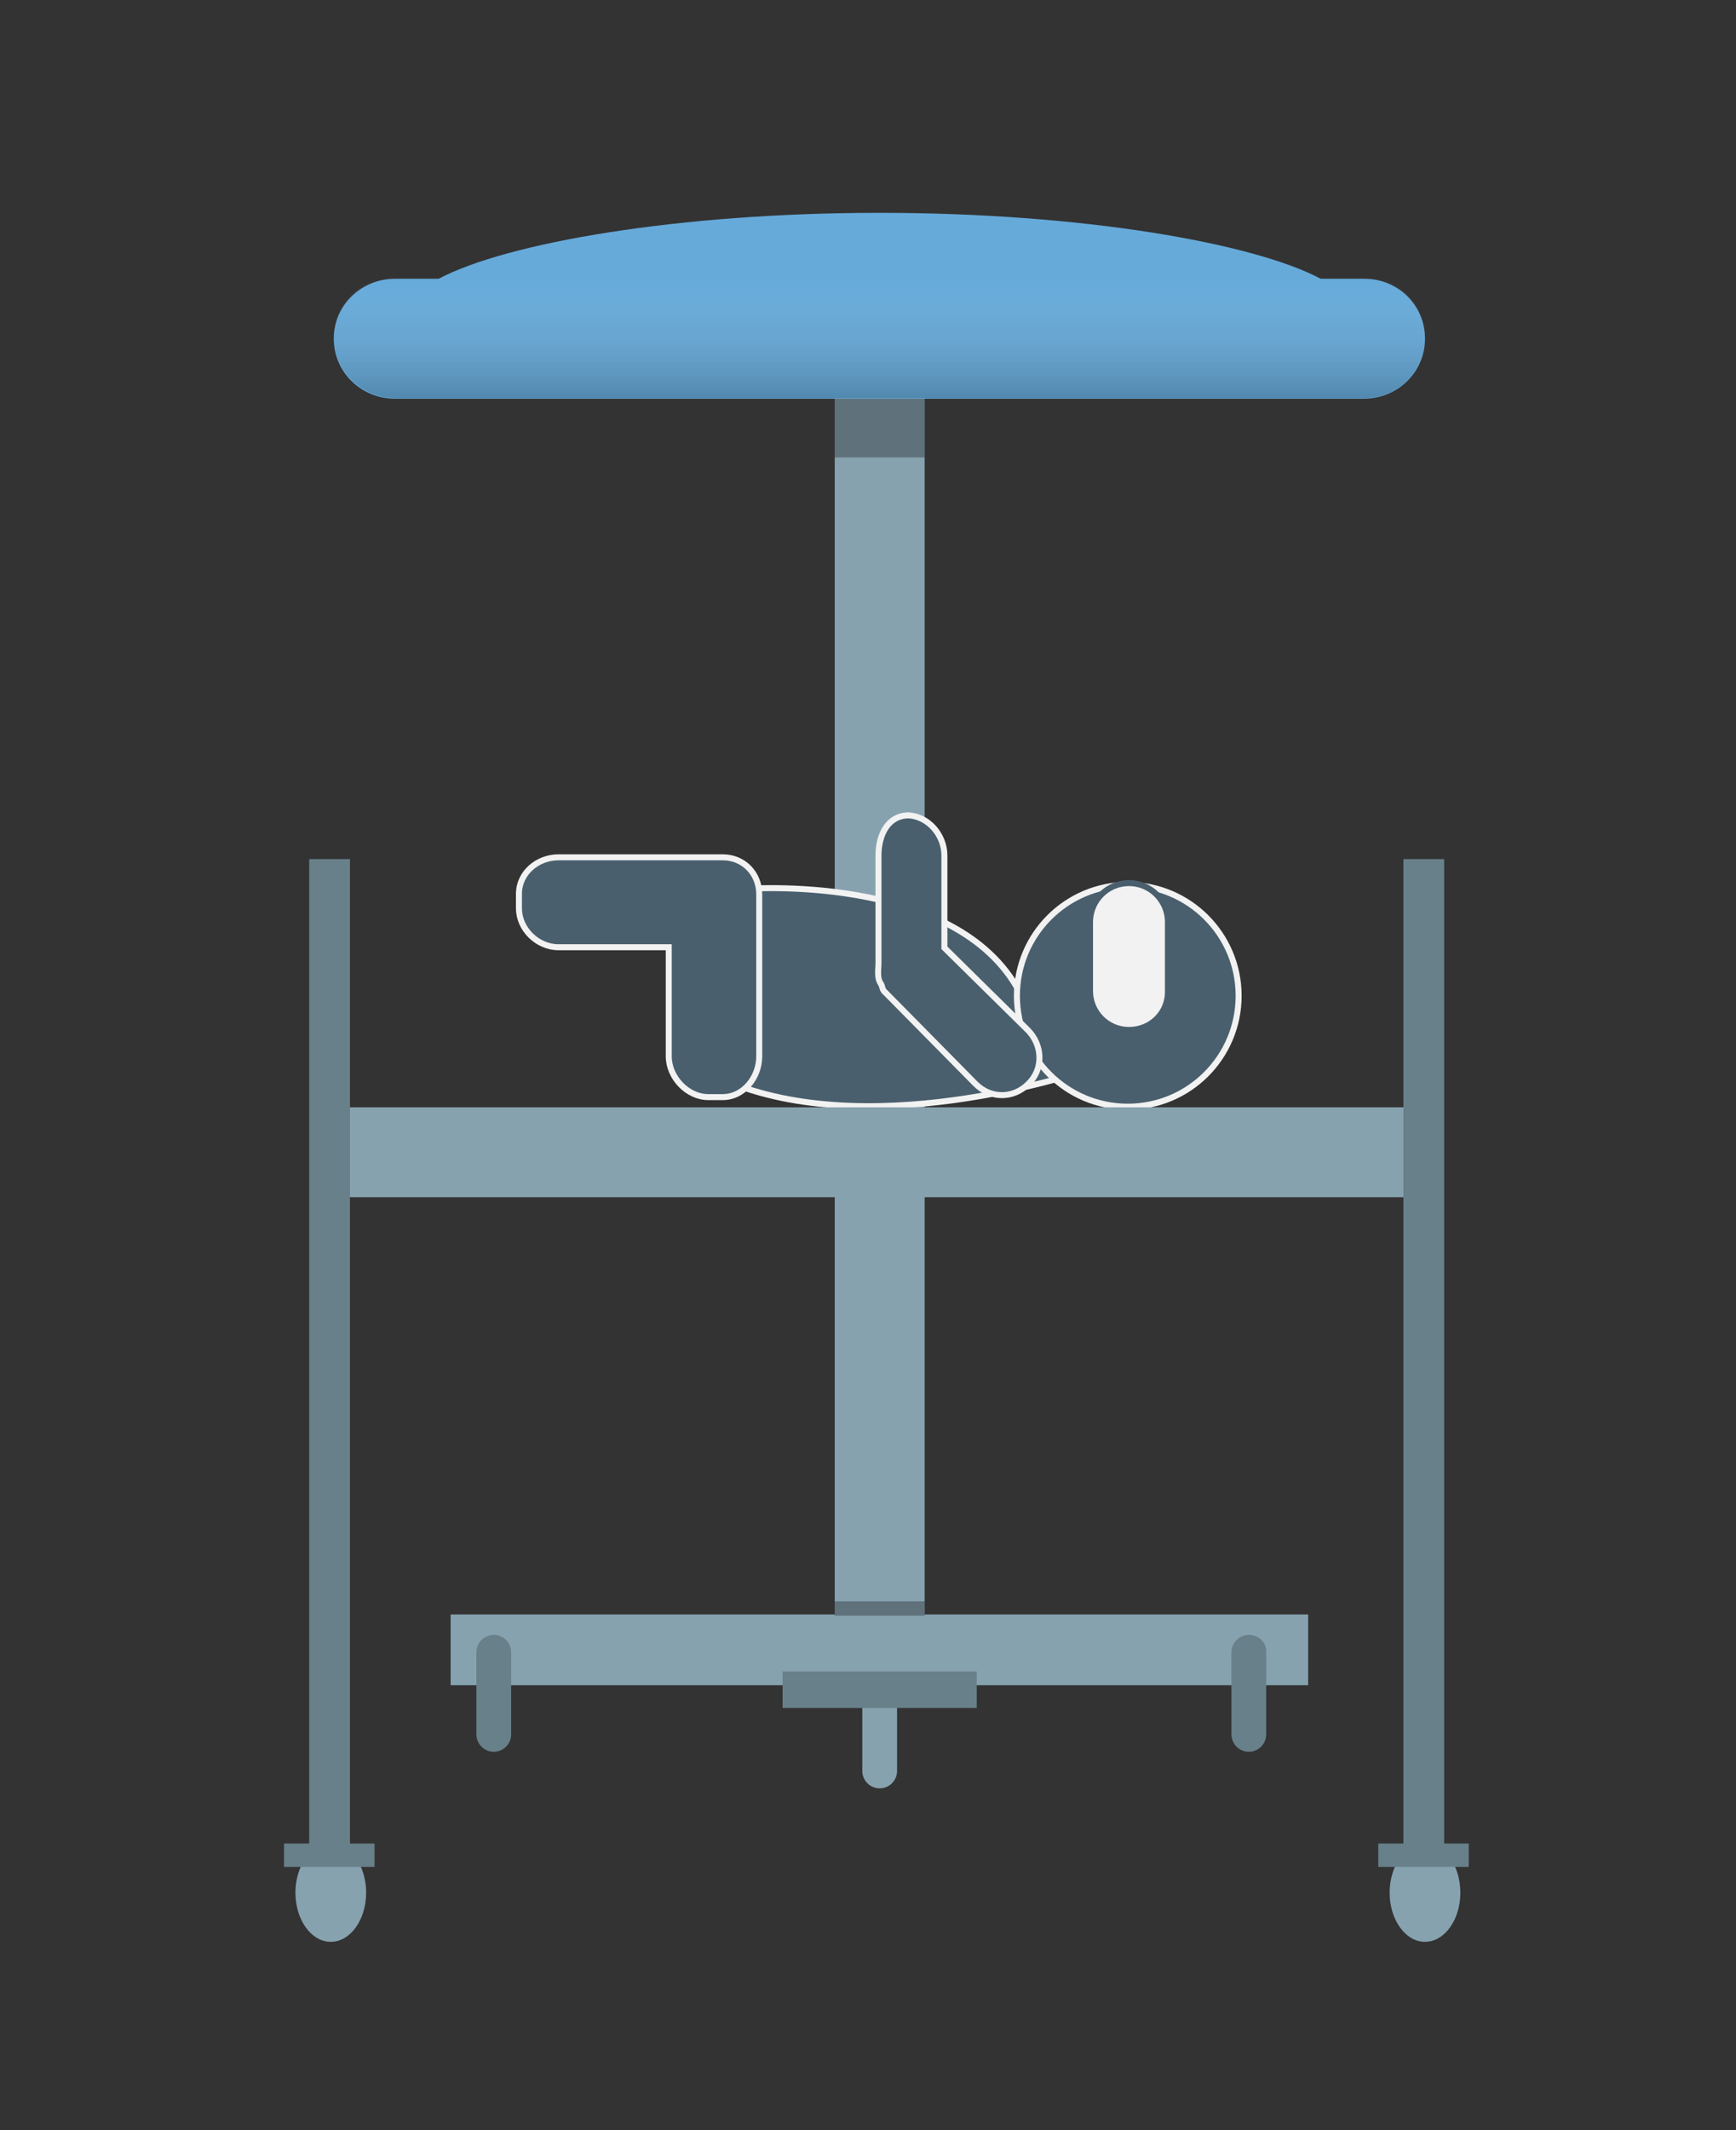 <?xml version="1.0" encoding="utf-8"?>
<!-- Generator: Adobe Illustrator 18.0.0, SVG Export Plug-In . SVG Version: 6.00 Build 0)  -->
<!DOCTYPE svg PUBLIC "-//W3C//DTD SVG 1.1//EN" "http://www.w3.org/Graphics/SVG/1.1/DTD/svg11.dtd">
<svg version="1.1" xmlns="http://www.w3.org/2000/svg" xmlns:xlink="http://www.w3.org/1999/xlink" x="0px" y="0px"
	 viewBox="0 0 289.7 355.3" enable-background="new 0 0 289.7 355.3" xml:space="preserve">
<rect x="0" y="0" width="289.7" height="355.3" fill="#333333" stroke="none"/>
<g id="Layer_1" display="none">
</g>
<g id="Layer_2" display="none">
</g>
<g id="Layer_3" display="none">
</g>
<g id="Layer_4">
	<path fill="#87A2AF" d="M146.8,278.8L146.8,278.8c-1.6,0-2.9,1.3-2.9,2.9v13.7c0,1.6,1.3,2.9,2.9,2.9l0,0c1.6,0,2.9-1.3,2.9-2.9
		v-13.7C149.7,280.1,148.4,278.8,146.8,278.8z"/>
	<ellipse fill="#87A2AF" cx="237.8" cy="315.7" rx="5.9" ry="8.2"/>
	<rect x="75.2" y="269.3" fill="#87A2AF" width="143.1" height="11.8"/>
	<path fill="#688089" d="M82.4,272.7L82.4,272.7c-1.6,0-2.9,1.3-2.9,2.9v13.7c0,1.6,1.3,2.9,2.9,2.9h0c1.6,0,2.9-1.3,2.9-2.9v-13.7
		C85.3,274,84,272.7,82.4,272.7z"/>
	<path fill="#688089" d="M208.4,272.7L208.4,272.7c-1.6,0-2.9,1.3-2.9,2.9v13.7c0,1.6,1.3,2.9,2.9,2.9l0,0c1.6,0,2.9-1.3,2.9-2.9
		v-13.7C211.4,274,210.1,272.7,208.4,272.7z"/>
	<rect x="230" y="307.5" fill="#688089" width="15.1" height="3.9"/>
	<rect x="139.3" y="66.3" fill="#87A2AF" width="15" height="214.2"/>
	<rect x="139.3" y="49.8" opacity="0.3" width="15" height="26.5"/>
	<g>
		<g>
			<path fill="#495F6D" stroke="#F2F2F2" stroke-miterlimit="10" d="M181.9,178.3c0,0-35,12.3-60,2.3l2-32.3c0,0,35.7-3,46.3,17.3
				l8.3,2.3L181.9,178.3"/>
			<circle fill="#495F6D" stroke="#F2F2F2" stroke-miterlimit="10" cx="188.2" cy="166.1" r="18.5"/>
			<path fill="#495F6D" stroke="#F2F2F2" stroke-miterlimit="10" d="M120.6,143h-0.3c0,0,0,0-0.1,0h-27c-3.5,0-6.6,2.6-6.6,6.1v2.4
				c0,3.5,3.1,6.5,6.6,6.5h18.4v18.2c0,3.5,3.1,6.8,6.6,6.8h2.4c3.5,0,6.1-3.3,6.1-6.8v-27C126.7,145.7,124.1,143,120.6,143z"/>
			<path fill="#495F6D" stroke="#F2F2F2" stroke-miterlimit="10" d="M171.5,171.8l-13.9-13.7v-15.4c0-3.5-2.8-6.7-6.3-6.7h0.4
				c-3.5,0-5.1,3.2-5.1,6.7v17.8c0,1.3-0.3,2.6,0.4,3.6c0.3,0.5,0.2,1,0.7,1.4l15.1,15.3c2.5,2.5,6.3,2.5,8.8,0
				C174.2,178.3,174,174.3,171.5,171.8z"/>
		</g>
		<path fill="#F2F2F2" stroke="#495F6D" stroke-miterlimit="10" d="M188.4,171.8L188.4,171.8c-3.6,0-6.5-2.9-6.5-6.5v-11.5
			c0-3.6,2.9-6.5,6.5-6.5h0c3.6,0,6.5,2.9,6.5,6.5v11.5C195,168.9,192.1,171.8,188.4,171.8z"/>
	</g>
	<rect x="139.3" y="267.1" opacity="0.3" width="15" height="2.4"/>
	<ellipse fill="#87A2AF" cx="55.2" cy="315.7" rx="5.9" ry="8.2"/>
	<rect x="47.4" y="307.5" fill="#688089" width="15.1" height="3.9"/>
	<rect x="130.6" y="278.8" fill="#688089" width="32.4" height="6.1"/>
	<rect x="55.9" y="184.7" fill="#87A2AF" width="181.8" height="15"/>
	<rect x="234.2" y="143.3" fill="#688089" width="6.8" height="164.9"/>
	<rect x="51.6" y="143.3" fill="#688089" width="6.8" height="164.9"/>
</g>
<g id="Layer_5" display="none">
	<polygon display="inline" opacity="0.3" fill="#56FFFF" points="92.7,60.4 60.6,185.5 233,185.5 198.7,62 	"/>
</g>
<g id="Layer_6">
	<path fill="#66AADA" d="M227.7,46.5h-7.3c-11.3-6-40-11-73.6-11s-62.3,5-73.6,11h-7.3c-5.6,0-10.2,4.4-10.2,10
		c0,5.6,4.6,10,10.2,10h161.7c5.6,0,10.2-4.4,10.2-10C237.8,50.9,233.3,46.5,227.7,46.5z"/>
	<linearGradient id="SVGID_1_" gradientUnits="userSpaceOnUse" x1="146.793" y1="46.077" x2="146.793" y2="66.447">
		<stop  offset="0" style="stop-color:#FFFFFF;stop-opacity:0"/>
		<stop  offset="1" style="stop-color:#000000"/>
	</linearGradient>
	<path opacity="0.2" fill="url(#SVGID_1_)" d="M227.7,66.4H65.9c-5.6,0-10.2-4.6-10.2-10.2v0c0-5.6,4.6-10.2,10.2-10.2h161.7
		c5.6,0,10.2,4.6,10.2,10.2v0C237.8,61.9,233.3,66.4,227.7,66.4z"/>
</g>
</svg>

